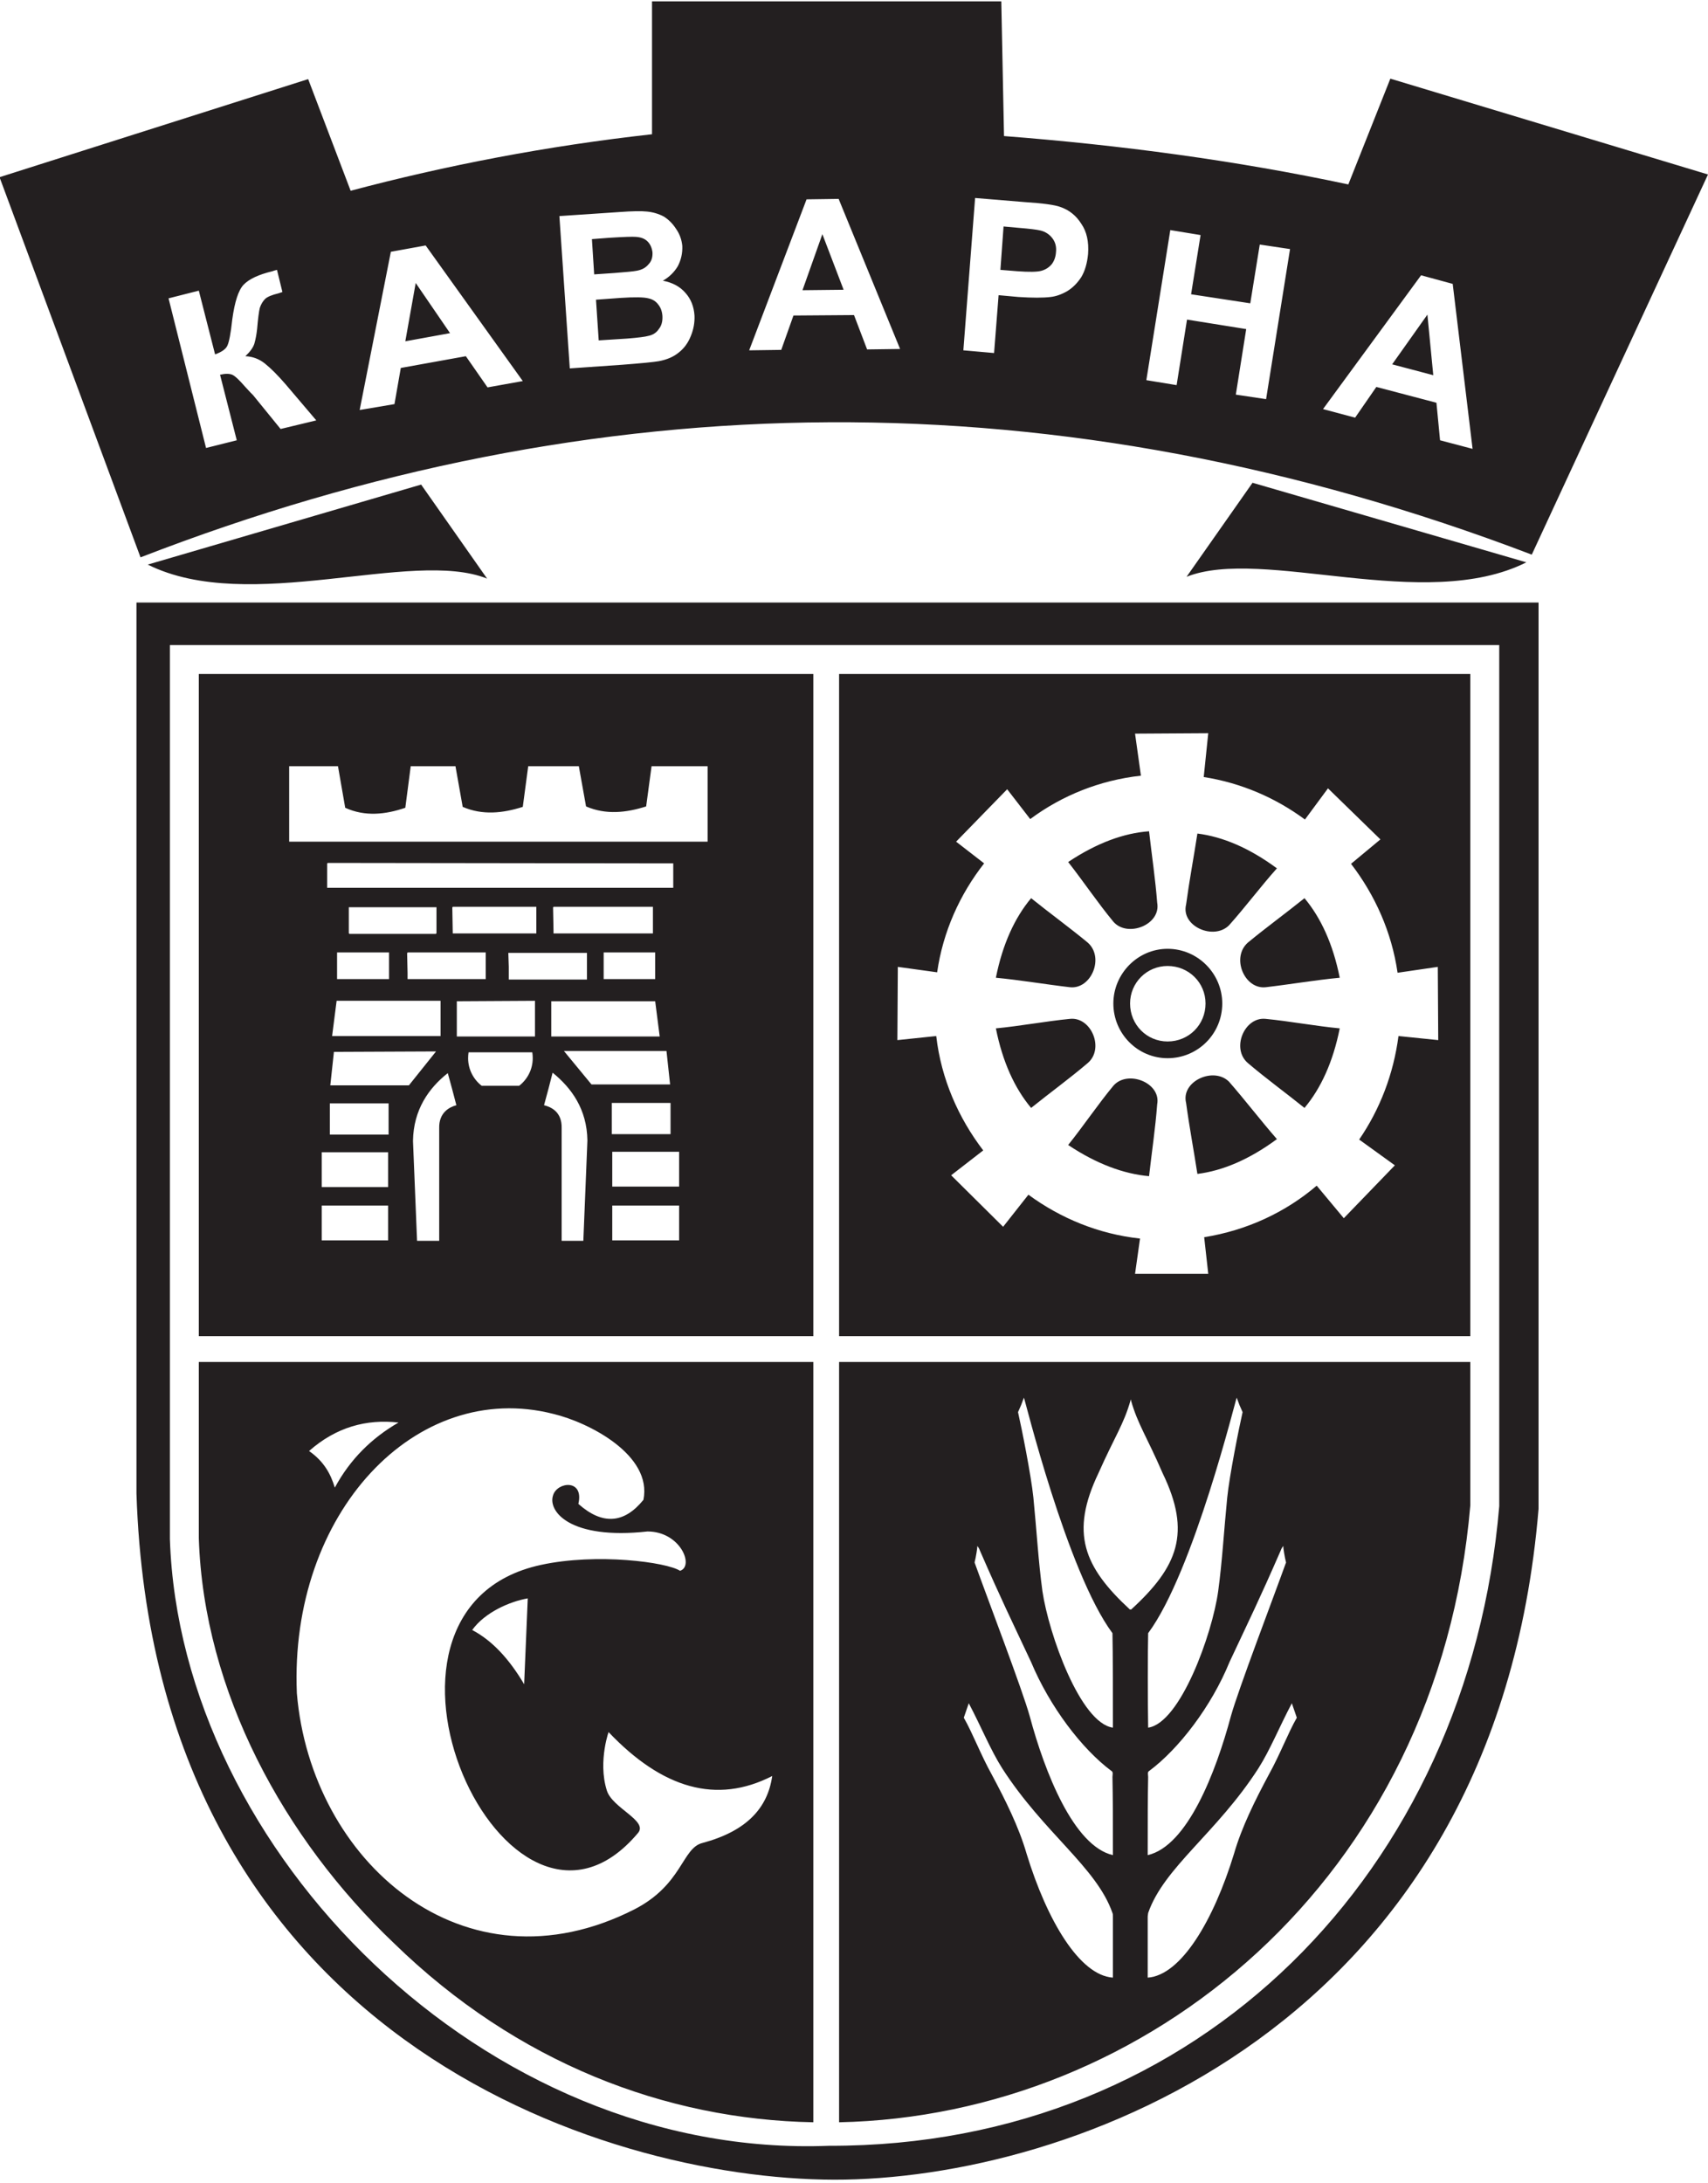 <svg version="1.2" xmlns="http://www.w3.org/2000/svg" viewBox="0 0 378 483" width="378" height="483">
	<title>LOGO-OBSHTINA-KAVARNA-pdf</title>
	<style>
		.s0 { fill: #231f20 } 
	</style>
	<path id="Path 1" fill-rule="evenodd" class="s0" d="m30.2 133.3h310.3v200.5c-9.6 115.4-104.2 148.5-155.9 148.4-51.7-0.1-150.5-32-154.4-151.8zm7.4 9.4v197.8c2.3 68.9 69.7 137.2 145.9 134.2 82 0.2 141.5-61 148.3-141.5v-190.5zm287.8 6.4v146.5h-139.7v-146.5zm0 183.9c-7.1 83.1-71.9 135.1-139.7 136.5v-168.2h139.7zm-238.2 96.9c-24.3-23.1-42.1-55.6-43.2-89.6v-39h136v168.2c-32.6-0.6-65.6-13.1-92.8-39.6zm-43.2-280.8h136v146.5h-136zm90.3 247c1.2 3.9 9.2 6.7 6.9 9.4-29 34.5-67.3-49.4-21.5-59.3 12.4-2.7 27.9-0.6 30.8 1.3 3.2-1 0.1-8.7-7.2-8.7-17.2 1.9-22.1-4.5-20.9-8 0.9-3 6.9-3.7 5.6 1.9 5.3 4.7 10.1 4.4 14.4-0.9 2-9.9-12-17.1-19.9-19-30.5-7.8-58.5 22-56.8 61.8 3.1 37.1 36.9 67 74.7 47.8 10.7-5.5 10.5-13.6 15.1-14.7 9.7-2.6 14.4-7.7 15.4-14.8-12.3 6.3-24.3 2.8-36.2-9.7 0.3-1-2.5 6.3-0.4 12.9zm-60.2-67c3.4-6.3 8.2-11 14.1-14.4-7.1-0.8-13.8 1-19.8 6.3 3.3 2.3 4.8 5.1 5.7 8.1zm41.9 43.5l0.8-19c-4 0.7-9.5 3.1-12.3 7 4.4 2.3 8.2 6.4 11.5 12zm134.2-62.9v-0.1 0.2c-1.5 5.3-3.5 8-7.1 16.1-6.3 13.2-3.3 20.7 7 30.2l0.1-0.1 0.1 0.1c10.4-9.5 13.4-17 7-30.2-3.5-8.1-5.5-10.8-7-16.1v-0.2zm-23.6-0.5c-0.5 1.4-0.7 1.9-1.3 3.2 0.8 3.5 2.9 14 3.4 18.9 0.7 7 1.1 14.1 2 20.7 1.4 9.5 8.4 29.2 15.6 30.2 0-5.3 0-17.2-0.1-20.9-10.1-13.6-19.5-52.3-19.6-52.1zm-9.7 33.9c-0.3-0.8-0.3-0.6-0.6-1.1 0 0.5-0.3 2.4-0.6 3.6q0 0.1 0 0.1c2.8 7.8 10.6 28.2 12.2 34 3.3 12.3 9.7 28.7 18.4 30.7 0-8.5 0-12.2-0.1-17.3 0-0.4 0.2-1.1-0.2-1.3-6.6-4.9-13.7-14.3-17.8-24.1-4.5-9.6-6.5-13.6-11.3-24.6zm-2.5 33.7l-1.1 3.2c2 3.5 3.7 8.1 6.2 12.6 3 5.6 6 11.6 7.7 17.5 4.5 14.7 11.7 26.9 19.1 27.4 0-6.1 0-9.5 0-13.4 0-0.4 0-0.7-0.1-0.9-3.5-10.1-15.2-17.7-24.4-32-2.6-4.1-4.6-9.1-7.4-14.4zm39.7-15.5c-0.1 3.7-0.1 15.6 0 20.9 7.1-1 14.2-20.7 15.5-30.2 0.9-6.6 1.3-13.7 2-20.7 0.5-4.9 2.6-15.4 3.4-18.9-0.6-1.3-0.8-1.8-1.3-3.2-0.1-0.2-9.5 38.5-19.6 52.1zm18 6.4c-4 9.8-11.2 19.2-17.8 24.1-0.4 0.2-0.2 0.9-0.2 1.3-0.1 5.1-0.1 8.8-0.1 17.3 8.8-2 15.1-18.4 18.4-30.7 1.6-5.8 9.4-26.2 12.2-34 0 0 0.1 0 0-0.1-0.3-1.2-0.6-3.1-0.6-3.6-0.3 0.5-0.3 0.3-0.6 1.1-4.8 11-6.8 15-11.3 24.6zm6.4 23.5c-9.2 14.3-20.9 21.9-24.4 32 0 0.2-0.1 0.5-0.1 0.9 0 3.9 0 7.3 0 13.4 7.4-0.5 14.6-12.7 19.1-27.4 1.7-5.9 4.7-11.9 7.7-17.5 2.5-4.5 4.2-9.1 6.2-12.6l-1.1-3.2c-2.8 5.3-4.8 10.3-7.4 14.4zm-11.1-229l-16.2 0.1 1.3 9.3c-9.1 1-17.5 4.4-24.5 9.6l-5.1-6.6-11.3 11.6 6.2 4.8c-5.4 6.9-9.1 15.1-10.4 24.1l-8.7-1.2-0.1 16.2 8.6-0.9c1.1 9.5 4.9 18.1 10.4 25.3l-7.1 5.5 11.5 11.4 5.6-7.1c7.1 5.2 15.5 8.7 24.7 9.7l-1.1 7.8h16.2l-0.9-8.1c9.4-1.5 18-5.5 24.9-11.4l6 7.2 11.3-11.7-7.9-5.7c4.6-6.7 7.6-14.5 8.7-22.9l8.8 0.9-0.1-16.2-8.9 1.3c-1.3-9-5-17.2-10.3-24.1l6.5-5.4-11.6-11.3-5.1 6.9c-6.5-4.8-14.1-8.1-22.4-9.4zm-9 47.7c6.7 0 12.1 5.5 12.1 12.1 0 6.7-5.4 12.1-12.1 12.1-6.6 0-12-5.4-12-12.1 0-6.6 5.4-12.1 12-12.1zm-38 6.4c1.5-7.5 4.2-13.3 7.8-17.6 4.1 3.3 8.5 6.5 12.5 9.8 3.8 3.3 0.8 10.4-3.9 9.9-5.2-0.6-11.1-1.6-16.4-2.1zm59.7 2.1c-4.7 0.5-7.7-6.6-3.9-9.9 4-3.3 8.4-6.5 12.5-9.8 3.6 4.3 6.3 10.1 7.8 17.6-5.3 0.5-11.2 1.5-16.4 2.1zm-43.3 7c4.7-0.5 7.7 6.6 3.9 9.8-4 3.4-8.4 6.6-12.5 9.9-3.6-4.3-6.3-10.1-7.8-17.6 5.3-0.5 11.2-1.6 16.4-2.1zm59.7 2.1c-1.5 7.5-4.2 13.3-7.8 17.6-4.1-3.3-8.5-6.5-12.5-9.9-3.8-3.2-0.8-10.3 3.9-9.8 5.2 0.5 11.1 1.6 16.4 2.1zm-60.1-36.8c6.3-4.2 12.3-6.4 17.9-6.8 0.6 5.3 1.4 10.6 1.8 15.8 0.9 4.9-6.6 7.8-9.7 4.2-3.4-4.1-6.7-9-10-13.2zm35.6 14c-3.4 3.4-10.7 0.2-9.5-4.6 0.7-5.2 1.7-10.5 2.5-15.7 5.6 0.7 11.5 3.2 17.6 7.7-3.5 3.9-7.1 8.7-10.6 12.6zm-25.6 35.5c3.1-3.6 10.6-0.7 9.7 4.1-0.4 5.3-1.2 10.6-1.8 15.9-5.6-0.5-11.6-2.7-17.9-6.9 3.3-4.1 6.6-9 10-13.1zm36.2 11.8c-6.1 4.5-12 7-17.6 7.7-0.8-5.2-1.8-10.5-2.5-15.7-1.2-4.8 6.1-8.1 9.5-4.7 3.5 4 7.1 8.7 10.6 12.7zm-32.5-30c0 4.7 3.7 8.4 8.3 8.4 4.7 0 8.4-3.7 8.4-8.4 0-4.6-3.7-8.3-8.4-8.3-4.6 0-8.3 3.7-8.3 8.3zm-172.9-15.5h0.1v0.1h19.2v-0.1h0.1v-5.8h-0.1-2.7-16.6zm23-5.8h-0.1l0.1 5.7v0.1h18.4 0.1v-5.9h-0.1-2.7-15.7zm22.3 0h-0.1l0.1 5.2v0.6h22v-5.9h-3.2-18.8zm-47.9 10.1v5.8h11.4 0.1v-5.9h-0.1-3.3-8.1zm15.6 0h-0.1l0.1 4.5v1.3h17.2 0.1v-5.9h-0.1-5.1-12.1zm22.4 0h-0.1l0.1 3.1v2.8h17.2 0.1v-5.9h-0.1-5-12.2zm21 5.8h11.4v-5.9h-3.4-8zm-32.5 12.7h17.3v-7.7-0.2l-17.3 0.1v0.1zm-3.6-7.9h-23l-1 7.8h24zm-25.1-25h0.1 76.4 0.1v-5.4h-0.1l-76.4-0.1v0.1h-0.1zm49.6 32.9h24l-1-7.8h-23zm-18.4 4.8c0 2.5 1.2 4.7 3 6.1h8.3c1.8-1.4 3-3.6 3-6.1q0-0.7-0.1-1.3h-14.1q-0.1 0.6-0.1 1.3zm-11.3 40.4h4.9c0-8.7 0-16.2 0-24.9-0.1-3.5 2.3-4.7 3.8-5.1q-0.9-3.5-1.9-7.1c-4.2 3.3-7.6 8.1-7.7 15zm37.7-22.2c-0.1-6.9-3.5-11.6-7.7-15q-0.9 3.6-1.9 7.2c1.6 0.4 4 1.5 3.9 5.1 0 8.6 0 16.2 0 24.9h4.8zm-66-66.1h92.6v-16.7h-12.4l-1.2 8.9c-4.4 1.4-8.9 1.9-13.3 0l-1.6-8.9h-11.2l-1.2 9c-4.4 1.4-8.9 1.9-13.3 0l-1.6-9h-9.9l-1.2 9.2c-4.4 1.5-8.9 2-13.3 0-0.5-2.9-1.1-6.3-1.6-9.2h-10.8zm32.5 46.4l-22.6 0.1-0.8 7.4h17.4zm-23.5 18.4h13v-6.9h-13zm-1.8 11.6h14.7v-7.7h-14.7zm0 11.8h14.7v-7.7h-14.7zm59.7-34.5h17.4l-0.8-7.4h-22.7zm17.5 4.1h-13v6.9h13zm1.9 10.8h-14.8v7.7h14.8zm0 11.9h-14.8v7.7h14.8zm-82.1-249.2l9.4 24.7c21.1-5.6 43.3-9.9 66.7-12.5q0-14.7 0-29.4h77.3l0.6 29.8c25.8 2 51.3 5.4 76.2 10.7l9.3-23.4 70.3 21.2-39 84.1c-104.7-39.9-207.3-38.4-307.9 0.6l-31.2-84.1zm151.8 60.6l1-12.8 4.4 0.4q4.6 0.3 7.1 0 1.8-0.2 3.7-1.3 1.8-1.1 3.1-3.1 1.2-2 1.5-5.1 0.3-4.1-1.5-6.7-1.7-2.7-4.6-3.7-1.8-0.7-8-1.1l-10.9-0.9-2.6 33.7zm5.4-27.7q3.7 0.3 4.9 0.6 1.6 0.4 2.6 1.7 1 1.3 0.8 3.1-0.1 1.5-0.9 2.6-0.9 1.1-2.3 1.5-1.4 0.4-5.4 0.1l-3.7-0.3 0.7-9.6zm-39.8-6.4l-7.1 0.1-12.7 33.4 7.1-0.1 2.7-7.6 13.4-0.1 2.9 7.6 7.3-0.1zm-8 20.2l4.4-12.4 4.7 12.3zm-51.5 17.3l11.5-0.8q6.5-0.5 8.2-0.8 2.7-0.5 4.4-1.9 1.8-1.4 2.7-3.7 0.9-2.2 0.8-4.5-0.2-3-2-5-1.8-2.1-5-2.7 2.1-1.2 3.3-3.2 1.1-2.1 1-4.5-0.2-2.1-1.4-3.8-1.1-1.7-2.7-2.7-1.7-0.9-3.7-1.1-1.9-0.2-6 0.1l-13.4 0.9zm8.8-28.9q4.8-0.3 5.8-0.2 1.7 0.1 2.6 1 0.9 0.9 1.1 2.4 0.1 1.7-0.9 2.7-0.9 1.1-2.6 1.4-1 0.2-5 0.5l-4.4 0.3-0.5-7.8zm2.5 13.3q4.6-0.3 6.1 0.1 1.4 0.3 2.2 1.4 0.8 1 0.9 2.5 0.1 1.8-0.8 2.9-0.8 1.2-2.3 1.5-1 0.3-4.7 0.6l-6.3 0.4-0.6-9zm184.1-3.1l-7-1.9-21.7 29.6 7.1 1.9 4.7-6.8 13.3 3.5 0.8 8.3 7.2 1.9zm-13.4 17.8l7.8-11 1.3 13.4zm-47.7 4.6l2.3-14.5 13.1 2.1-2.3 14.5 6.7 1 5.3-33.2-6.7-1-2.1 13-13.1-2 2.1-13.1-6.7-1.1-5.3 33.2zm-166.2-30.9l-7.7 1.4-6.9 35 7.7-1.3 1.4-8 14.4-2.6 4.8 6.9 7.8-1.4zm-4.5 21.2l2.3-12.9 7.6 11.1zm-44.1 23.6l6.8-1.7-3.7-14.5q1.7-0.4 2.7 0 0.9 0.4 2.8 2.6 1.1 1.2 1.2 1.3 0.5 0.5 0.6 0.6l6.1 7.5 7.9-1.9-6.8-8q-2.6-3-4.6-4.6-1.9-1.5-4.3-1.6 1.6-1.5 2-2.8 0.4-1.4 0.6-3.2 0.3-3.5 0.6-4.7 0.4-1.2 1.2-2 0.8-0.7 2.9-1.2l0.9-0.3-1.2-4.9q-0.8 0.2-1 0.3-4.6 1.1-6.4 3-1.7 1.8-2.5 7.7-0.5 4.6-1.1 5.8-0.5 1.1-2.7 1.9l-3.6-14.1-6.7 1.7zm-12.9 25.8l60.5-17.7 14.6 20.8c-16.7-6.7-52.6 8.1-75.1-3.1zm229.9 2.7l14.6-20.8 60.6 17.6c-22.5 11.3-58.4-3.5-75.2 3.2z"/>
</svg>